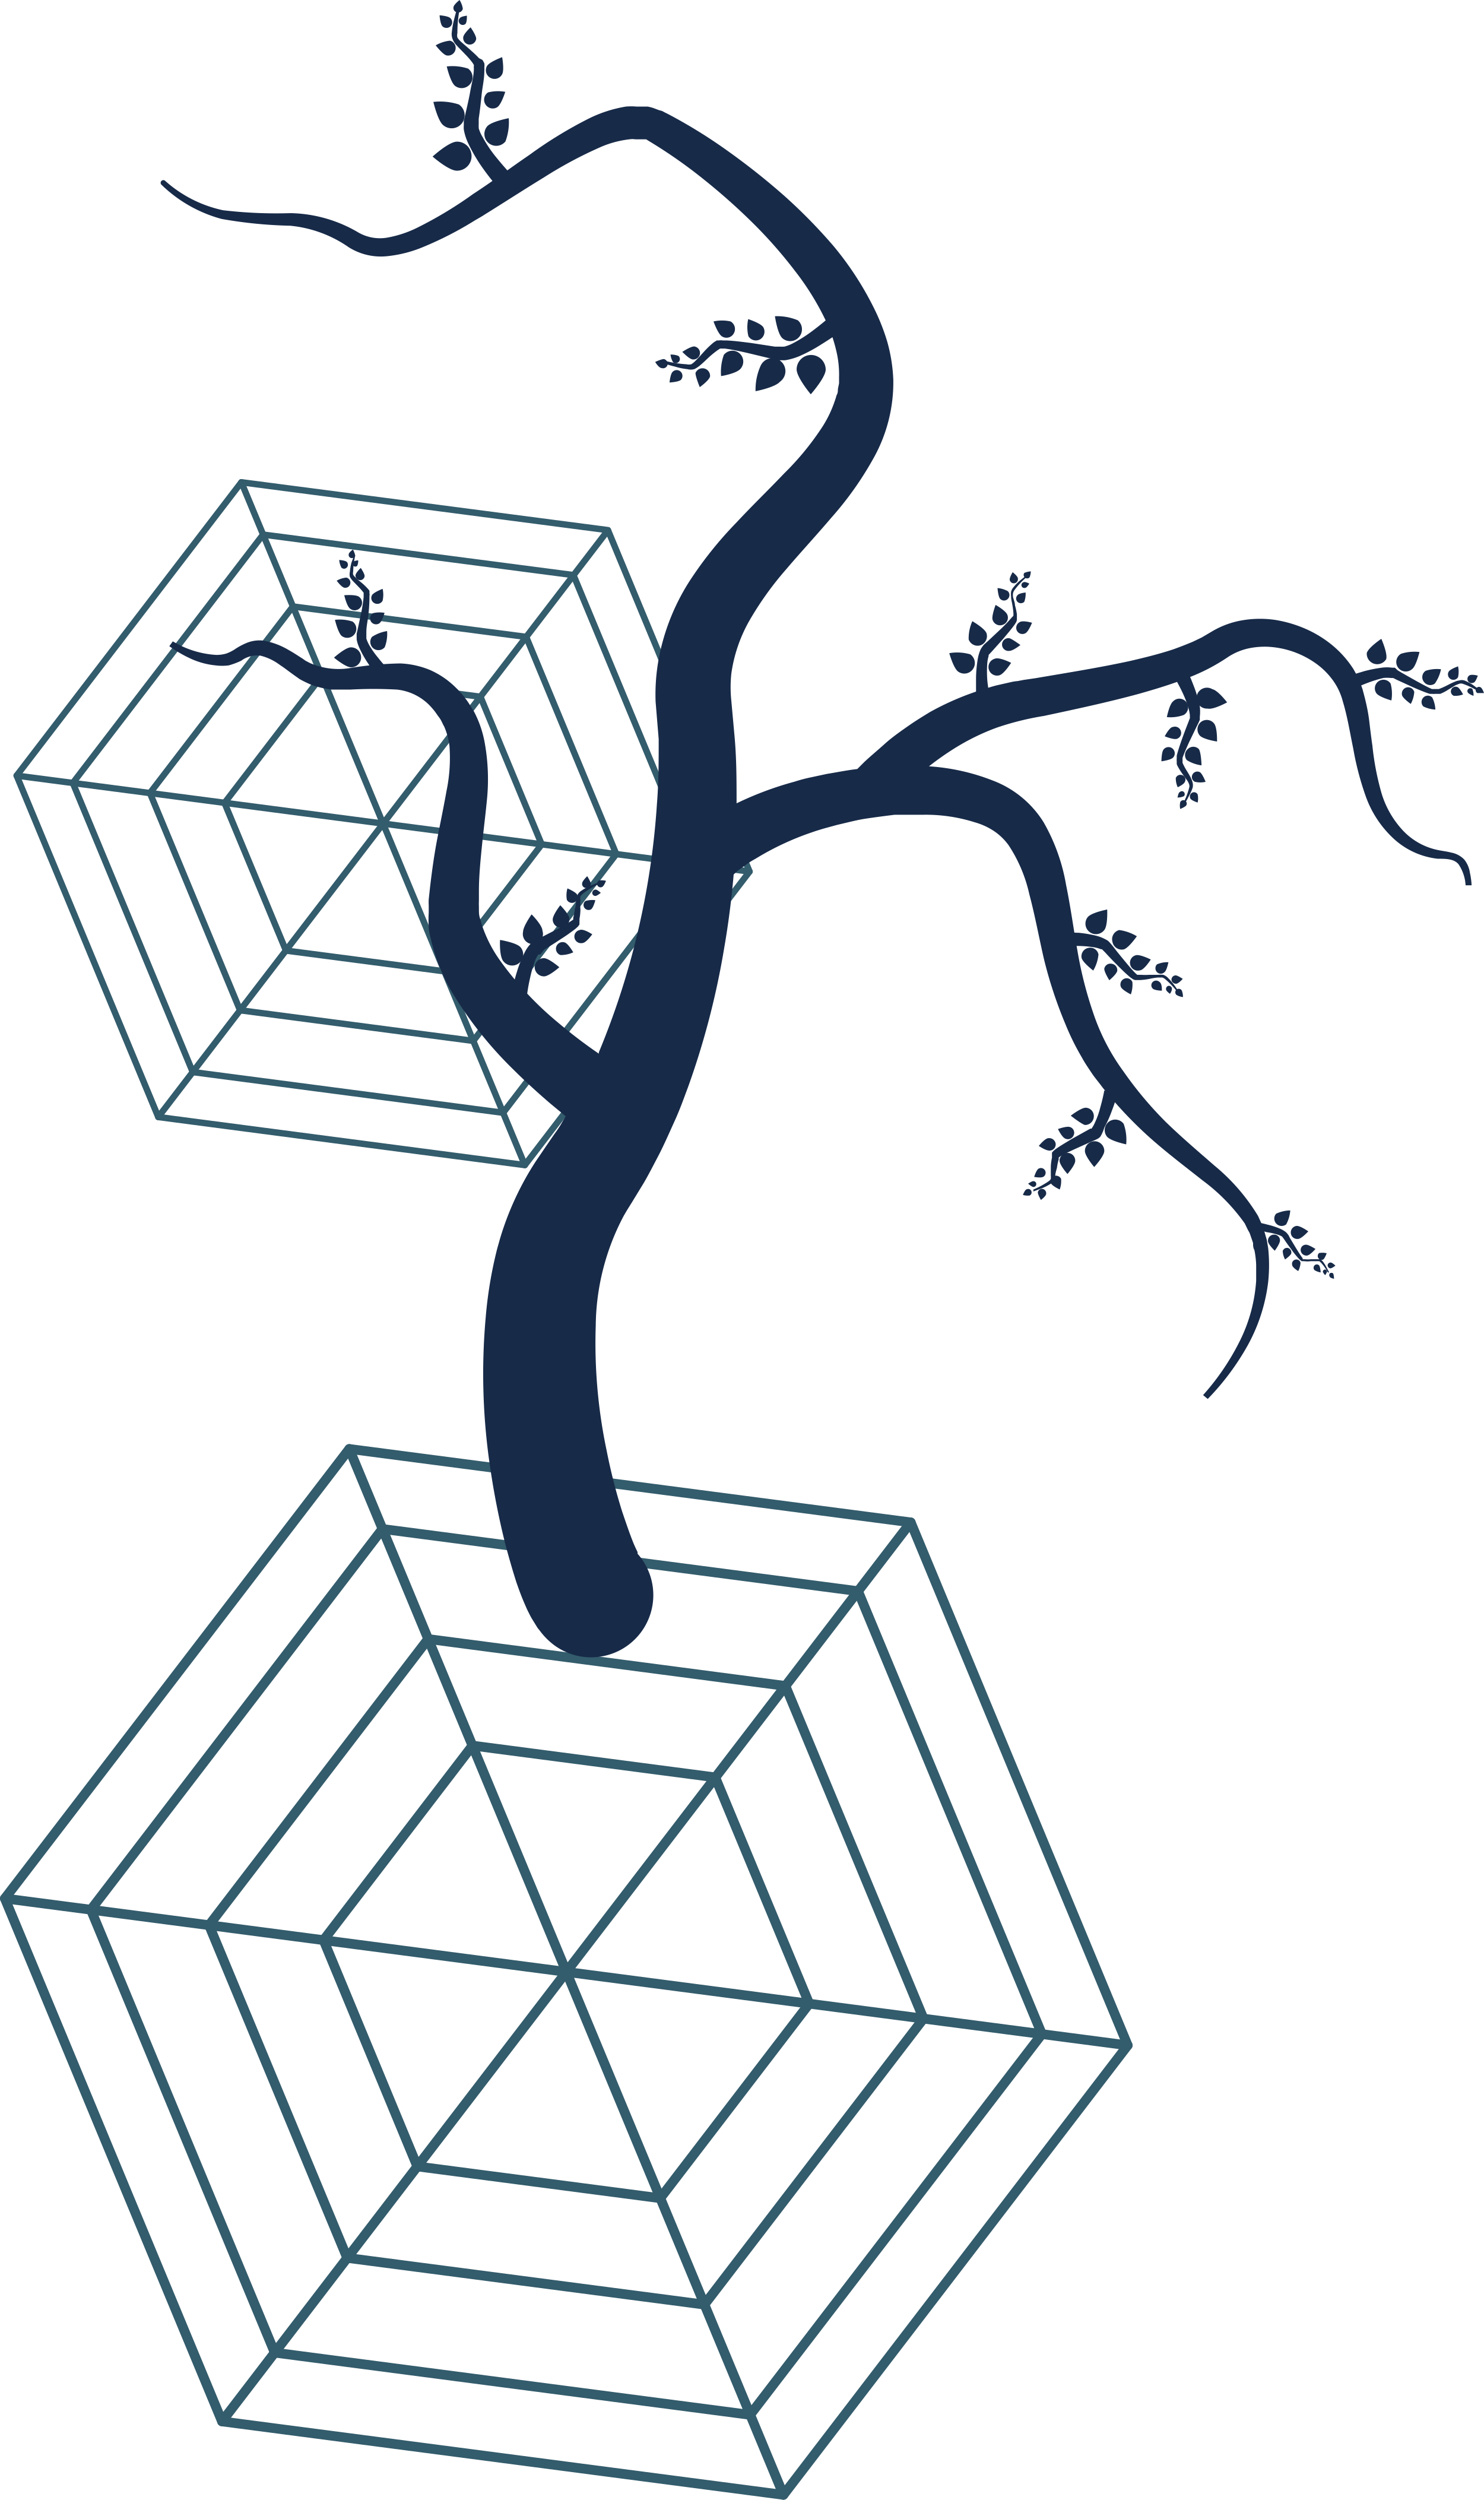 <svg xmlns="http://www.w3.org/2000/svg" viewBox="0 0 76.6 129.02"><defs><style>.cls-1,.cls-2{fill:none;stroke:#335c6c;stroke-linecap:round;stroke-linejoin:round;}.cls-1{stroke-width:0.33px;}.cls-2{stroke-width:0.5px;}.cls-3{fill:#172a48;}</style></defs><g id="Layer_2" data-name="Layer 2"><g id="Layer_1-2" data-name="Layer 1"><polygon class="cls-1" points="11.59 41.44 14.76 49.06 22.94 50.13 27.96 43.58 24.8 35.96 16.61 34.89 11.59 41.44"/><polygon class="cls-1" points="7.74 40.93 12.39 52.14 24.43 53.72 31.81 44.08 27.16 32.87 15.12 31.3 7.74 40.93"/><polygon class="cls-1" points="3.76 40.41 9.95 55.33 25.97 57.43 35.8 44.61 29.6 29.68 13.58 27.59 3.76 40.41"/><polygon class="cls-1" points="0.86 40.03 8.17 57.65 27.09 60.13 38.69 44.98 31.38 27.36 12.46 24.89 0.86 40.03"/><line class="cls-1" x1="27.09" y1="60.13" x2="12.46" y2="24.89"/><line class="cls-1" x1="31.38" y1="27.37" x2="8.17" y2="57.65"/><line class="cls-1" x1="38.69" y1="44.98" x2="0.86" y2="40.03"/><polygon class="cls-2" points="16.7 100.13 21.54 111.81 34.08 113.45 41.77 103.41 36.92 91.73 24.39 90.09 16.7 100.13"/><polygon class="cls-2" points="10.79 99.36 17.92 116.53 36.36 118.94 47.67 104.18 40.54 87.01 22.1 84.59 10.79 99.36"/><polygon class="cls-2" points="4.69 98.56 14.18 121.42 38.72 124.63 53.78 104.98 44.29 82.12 19.74 78.91 4.69 98.56"/><polygon class="cls-2" points="0.25 97.98 11.46 124.97 40.44 128.76 58.21 105.56 47.01 78.57 18.03 74.78 0.25 97.98"/><line class="cls-2" x1="40.44" y1="128.76" x2="18.03" y2="74.78"/><line class="cls-2" x1="47.01" y1="78.57" x2="11.46" y2="124.97"/><line class="cls-2" x1="58.21" y1="105.56" x2="0.25" y2="97.98"/><path class="cls-3" d="M64.4,69.44a9,9,0,0,0,1.06-3.28,8.44,8.44,0,0,0,0-1.74L65.39,64l-.12-.42-.06-.21-.09-.21-.18-.4a10.22,10.22,0,0,0-2.25-2.6c-.86-.75-1.72-1.48-2.53-2.27A19.18,19.18,0,0,1,58,55.31a11,11,0,0,1-1.56-3,20.35,20.35,0,0,1-.83-3.27c-.2-1.11-.35-2.24-.58-3.36a9.84,9.84,0,0,0-1.16-3.24,5.3,5.3,0,0,0-2.66-2.17,10.9,10.9,0,0,0-3.26-.72,14.91,14.91,0,0,1,1.29-.91,11.72,11.72,0,0,1,2.22-1.09,14.76,14.76,0,0,1,2.42-.6c1.64-.35,3.28-.7,4.9-1.14.81-.23,1.62-.47,2.41-.78A10,10,0,0,0,63.4,33.9a3.17,3.17,0,0,1,1.11-.45,4,4,0,0,1,1.2-.05,4.67,4.67,0,0,1,2.24.86,3.81,3.81,0,0,1,.85.85,3.25,3.25,0,0,1,.51,1.08c.24.79.37,1.62.54,2.44a15,15,0,0,0,.64,2.45,5.47,5.47,0,0,0,1.39,2.15,4,4,0,0,0,2.33,1.09c.42,0,.85,0,1.08.29a2.17,2.17,0,0,1,.36,1.08l.31,0a3.87,3.87,0,0,0-.09-.66,1.4,1.4,0,0,0-.29-.67A1.26,1.26,0,0,0,74.9,44c-.23-.06-.44-.08-.63-.12a3.42,3.42,0,0,1-1.93-1.1,4.87,4.87,0,0,1-1.06-1.95,14.06,14.06,0,0,1-.44-2.34c-.06-.41-.11-.82-.16-1.25s-.14-.87-.26-1.33l-.09-.34-.14-.4a2.53,2.53,0,0,0-.18-.37c-.07-.12-.13-.25-.21-.36a5.29,5.29,0,0,0-1.08-1.18,5.91,5.91,0,0,0-1.34-.81A6.49,6.49,0,0,0,65.86,32a5.38,5.38,0,0,0-1.65,0,4.54,4.54,0,0,0-1.67.6l-.51.3-.46.22c-.33.14-.67.27-1,.39-.72.24-1.49.43-2.27.61-1.57.34-3.2.6-4.84.88l-.62.09-.31.06a2.21,2.21,0,0,0-.33.05l-.75.17c-.24.06-.48.14-.72.21A14.49,14.49,0,0,0,48,36.75c-.31.19-.62.38-.92.58-.49.34-1,.69-1.41,1.06s-.72.62-1.06.94l-.36.36c-.53.06-1,.16-1.56.25l-.84.18a7.79,7.79,0,0,0-.83.22,17.12,17.12,0,0,0-3,1.12c0-1.17,0-2.34-.11-3.51l-.16-1.77a6.73,6.73,0,0,1,0-1.42A7.67,7.67,0,0,1,38.7,32a16.67,16.67,0,0,1,1.89-2.63c.73-.86,1.53-1.72,2.32-2.65a17.13,17.13,0,0,0,2.2-3.11,8,8,0,0,0,1-4,8.44,8.44,0,0,0-.32-2,10.94,10.94,0,0,0-.74-1.83A16.24,16.24,0,0,0,43,12.67a27.56,27.56,0,0,0-2.57-2.61,35.94,35.94,0,0,0-2.84-2.25,26.34,26.34,0,0,0-3.1-1.92l-.2-.1-.11-.06L34,5.68l-.29-.11a2.86,2.86,0,0,0-.28-.07l-.29,0h-.29a3.2,3.2,0,0,0-.54,0,6.79,6.79,0,0,0-1.88.6A21.81,21.81,0,0,0,27.32,8c-1,.68-1.92,1.38-2.88,2a20.66,20.66,0,0,1-2.94,1.77,5.72,5.72,0,0,1-1.55.5A2.23,2.23,0,0,1,18.5,12,7.14,7.14,0,0,0,15,11a23.38,23.38,0,0,1-3.49-.15,6.52,6.52,0,0,1-3-1.53.14.14,0,0,0-.19.2h0a7.11,7.11,0,0,0,3.12,1.78,23.06,23.06,0,0,0,3.54.35A6.34,6.34,0,0,1,18,12.76a3.11,3.11,0,0,0,2,.46,6.52,6.52,0,0,0,1.86-.48,18,18,0,0,0,2.66-1.37c.19-.11.37-.21.55-.33,1-.62,2-1.27,3-1.88a21.57,21.57,0,0,1,3-1.6,5.24,5.24,0,0,1,1.42-.37,1,1,0,0,1,.3,0h.14l.12,0,.12,0,.1,0,0,0,.08,0,.18.11a25.38,25.38,0,0,1,2.76,1.93,32.12,32.12,0,0,1,2.54,2.25,23.63,23.63,0,0,1,2.21,2.51,13.88,13.88,0,0,1,1.66,2.72,7.78,7.78,0,0,1,.47,1.41,5.22,5.22,0,0,1,.14,1.34l0,.32-.06.3c0,.1,0,.21-.07.32a3,3,0,0,1-.1.32,6,6,0,0,1-.6,1.26,14.4,14.4,0,0,1-2,2.45c-.77.81-1.62,1.63-2.46,2.53a20,20,0,0,0-2.44,3.05,11.29,11.29,0,0,0-1.58,4,10.19,10.19,0,0,0-.16,2.2L34,38.15c0,1.11,0,2.22-.09,3.33a40.19,40.19,0,0,1-3,12.83l0,0,0,.07-.26-.18c-.64-.45-1.25-.92-1.84-1.42a17,17,0,0,1-3-3.21,6.83,6.83,0,0,1-.9-1.73c-.06-.15-.08-.29-.13-.43s-.06-.29-.06-.42l0-.21a2.61,2.61,0,0,1,0-.28V46c0-.79.08-1.58.16-2.38s.19-1.64.27-2.51A10.59,10.59,0,0,0,25,38.23a5.6,5.6,0,0,0-.53-1.5c-.14-.22-.27-.45-.43-.66s-.32-.4-.51-.58a4.43,4.43,0,0,0-1.33-.91,4.5,4.5,0,0,0-1.54-.34,17.74,17.74,0,0,0-2.6.24A3.68,3.68,0,0,1,16,34.22l-.23-.12L15.63,34l-.14-.09c-.19-.12-.37-.24-.57-.35a3.81,3.81,0,0,0-1.34-.5,1.76,1.76,0,0,0-.82.11,3.43,3.43,0,0,0-.61.32,2.09,2.09,0,0,1-.47.24,1.79,1.79,0,0,1-.53.07,4.89,4.89,0,0,1-2.23-.7l-.18.25A6.45,6.45,0,0,0,9.86,34a4,4,0,0,0,1.26.34,2.66,2.66,0,0,0,.69,0,4,4,0,0,0,.64-.24,1.37,1.37,0,0,1,1-.26,2.78,2.78,0,0,1,1,.48c.17.11.33.23.49.35s.36.26.53.38h0a5.92,5.92,0,0,0,.62.3,4.57,4.57,0,0,0,.66.18l.33.06c.11,0,.22,0,.33,0s.44,0,.66,0a22.2,22.2,0,0,1,2.43,0,2.77,2.77,0,0,1,1.84,1c.12.13.22.3.33.44s.17.32.26.47a3.64,3.64,0,0,1,.27,1,8.34,8.34,0,0,1-.15,2.31c-.14.79-.31,1.61-.47,2.43s-.28,1.68-.38,2.53l-.07.64a3,3,0,0,0,0,.32v.37a5.54,5.54,0,0,0,0,.71c0,.24.07.48.12.7a9.91,9.91,0,0,0,1,2.56,19.92,19.92,0,0,0,3.24,4.12c.61.61,1.25,1.19,1.9,1.75l.81.67-.15.25a5.54,5.54,0,0,1-.42.65l-.44.64-.55.81a15.37,15.37,0,0,0-1.84,4c-.05.19-.11.38-.16.58A21.65,21.65,0,0,0,25.07,68a32.64,32.64,0,0,0,.25,7.86c.19,1.28.44,2.54.76,3.82.17.64.35,1.28.58,2,.12.34.24.68.41,1.07l.13.3.18.36.05.09.08.13.16.26.08.13.09.11.1.13a3.63,3.63,0,0,0,.47.49,3.21,3.21,0,0,0,4.5-4.56l0-.09a6.48,6.48,0,0,1-.28-.63c-.18-.46-.36-1-.52-1.47a29.63,29.63,0,0,1-.8-3.15,26.87,26.87,0,0,1-.56-6.41,12.34,12.34,0,0,1,1.45-5.7l.17-.29.25-.4.5-.82c.17-.27.32-.55.47-.83l.44-.84c.29-.57.54-1.15.8-1.72s.47-1.16.69-1.75a41,41,0,0,0,1.86-7.16c.22-1.26.38-2.53.49-3.8l.22-.2.51-.37c.17-.12.39-.23.58-.35A14.46,14.46,0,0,1,41.78,43l.35-.12.36-.11.73-.2c.49-.11,1-.25,1.47-.32s1-.14,1.49-.2c.24,0,.48,0,.73,0l.37,0h.36a8.38,8.38,0,0,1,2.68.39,3.5,3.5,0,0,1,1,.46,3,3,0,0,1,.74.72,7.53,7.53,0,0,1,1.07,2.53c.27,1,.48,2.13.74,3.28A22.37,22.37,0,0,0,55,52.87a12.77,12.77,0,0,0,.84,1.7c.15.28.33.54.51.81s.37.48.55.73a21.19,21.19,0,0,0,2.47,2.62c.89.79,1.82,1.49,2.69,2.18a9.81,9.81,0,0,1,2.19,2.23l.16.33.09.16.06.17.12.35c0,.12,0,.25.07.37a4.77,4.77,0,0,1,.09.77c0,.27,0,.53,0,.8A8.18,8.18,0,0,1,64,69.2,12.61,12.61,0,0,1,62.1,72l.24.2A13.14,13.14,0,0,0,64.4,69.44ZM33,80.27s0,0,0,0h0l0-.05Z"/><path class="cls-3" d="M23.59,8.81a.75.75,0,0,0,0-1.5c-.42,0-1.26.77-1.26.77S23.17,8.82,23.59,8.81Z"/><path class="cls-3" d="M25.14,6.53a.61.61,0,1,0,.95.77,2.82,2.82,0,0,0,.17-1.2S25.35,6.27,25.14,6.53Z"/><path class="cls-3" d="M22.89,6.47a.67.67,0,1,0,.79-1.08,3.15,3.15,0,0,0-1.31-.13S22.6,6.26,22.89,6.47Z"/><path class="cls-3" d="M25.19,4.77a.45.45,0,0,0-.13.62.44.44,0,0,0,.61.14c.21-.14.41-.79.41-.79A2.11,2.11,0,0,0,25.19,4.77Z"/><path class="cls-3" d="M25.13,3.42a.44.44,0,0,0,.19.6.44.44,0,0,0,.6-.19c.12-.22,0-.88,0-.88S25.24,3.2,25.13,3.42Z"/><path class="cls-3" d="M23.91,1.93a.34.34,0,0,0,.31.37A.34.34,0,0,0,24.58,2c0-.18-.29-.59-.29-.59S23.92,1.75,23.91,1.93Z"/><path class="cls-3" d="M23.74.93a.21.21,0,0,0,0,.3.21.21,0,0,0,.29,0c.08-.09.07-.42.07-.42S23.81.84,23.74.93Z"/><path class="cls-3" d="M23.41.36a.23.23,0,0,0,.19.28.25.25,0,0,0,.29-.19A1.17,1.17,0,0,0,23.72,0S23.43.23,23.41.36Z"/><path class="cls-3" d="M23.5,4.44a.56.56,0,0,0,.78-.12.55.55,0,0,0-.12-.78,2.59,2.59,0,0,0-1.1-.11S23.25,4.26,23.5,4.44Z"/><path class="cls-3" d="M23.05,2.86a.39.39,0,0,0,.46-.3.38.38,0,0,0-.29-.46,1.86,1.86,0,0,0-.73.24S22.85,2.81,23.05,2.86Z"/><path class="cls-3" d="M22.84,1.36a.3.3,0,0,0,.41,0,.29.29,0,0,0,0-.42c-.11-.12-.56-.15-.56-.15S22.72,1.24,22.84,1.36Z"/><path class="cls-3" d="M26.37,9c-.26-.29-.53-.6-.78-.91a6.65,6.65,0,0,1-.67-1,1.9,1.9,0,0,1-.21-.47s0-.06,0-.09a.23.23,0,0,1,0-.09l0-.31c.06-.41.11-.83.15-1.24S25,4.1,25,3.66a1.09,1.09,0,0,0,0-.18.72.72,0,0,0,0-.21l-.05-.1-.05-.08L24.72,3c-.15-.17-.32-.31-.47-.45l-.46-.4a1.12,1.12,0,0,1-.18-.21.52.52,0,0,1,0-.24A6.38,6.38,0,0,1,23.73.44l-.13,0c-.07.2-.12.4-.17.6a4.37,4.37,0,0,0-.11.63.71.71,0,0,0,.05.37,1,1,0,0,0,.19.29c.15.17.3.31.44.46a4,4,0,0,1,.39.45l.07.11,0,.05v0a.08.08,0,0,1,0,0s0,0,0,0a.53.53,0,0,0,0,.13c0,.39-.12.8-.19,1.2s-.17.81-.26,1.21l-.07.3s0,.14,0,.22a1.5,1.5,0,0,0,0,.22,2.74,2.74,0,0,0,.22.7,8.43,8.43,0,0,0,.65,1.14,12.55,12.55,0,0,0,.76,1Z"/><path class="cls-3" d="M18.13,34.44a.51.51,0,0,0,.51-.52.52.52,0,0,0-.53-.51c-.28,0-.87.53-.87.53S17.85,34.45,18.13,34.44Z"/><path class="cls-3" d="M19.2,32.87a.43.43,0,0,0,.07.59.42.42,0,0,0,.59-.06,1.89,1.89,0,0,0,.12-.83A2,2,0,0,0,19.2,32.87Z"/><path class="cls-3" d="M17.65,32.83a.47.47,0,0,0,.65-.1.46.46,0,0,0-.1-.65,2.12,2.12,0,0,0-.91-.09S17.45,32.68,17.65,32.83Z"/><path class="cls-3" d="M19.24,31.65a.32.32,0,0,0-.09.43.31.31,0,0,0,.43.09c.14-.09.27-.54.27-.54A1.43,1.43,0,0,0,19.24,31.65Z"/><path class="cls-3" d="M19.2,30.72a.3.3,0,0,0,.13.41.31.31,0,0,0,.42-.13,1.4,1.4,0,0,0,0-.61S19.28,30.57,19.2,30.72Z"/><path class="cls-3" d="M18.35,29.69a.24.24,0,0,0,.22.25.23.23,0,0,0,.25-.21c0-.13-.2-.42-.2-.42S18.36,29.56,18.35,29.69Z"/><path class="cls-3" d="M18.24,29a.13.13,0,0,0,0,.2.14.14,0,0,0,.2,0,.68.68,0,0,0,.05-.28S18.29,28.93,18.24,29Z"/><path class="cls-3" d="M18,28.61a.16.16,0,0,0,.13.19.17.17,0,0,0,.2-.13c0-.09-.11-.31-.11-.31S18,28.51,18,28.61Z"/><path class="cls-3" d="M18.08,31.42a.37.37,0,0,0,.53-.08.38.38,0,0,0-.08-.54c-.17-.13-.76-.08-.76-.08S17.9,31.3,18.08,31.42Z"/><path class="cls-3" d="M17.77,30.33a.26.26,0,0,0,.31-.2.27.27,0,0,0-.2-.32,1.21,1.21,0,0,0-.5.16S17.62,30.3,17.77,30.33Z"/><path class="cls-3" d="M17.62,29.29a.19.19,0,0,0,.28,0,.21.21,0,0,0,0-.29c-.08-.08-.39-.1-.39-.1A1,1,0,0,0,17.62,29.29Z"/><path class="cls-3" d="M20.06,34.57a8,8,0,0,1-.54-.62,4.79,4.79,0,0,1-.47-.67,2.08,2.08,0,0,1-.14-.32s0-.05,0-.06v-.07l0-.21c0-.29.07-.57.1-.86a8.29,8.29,0,0,0,.06-.88v-.12a.42.42,0,0,0,0-.15l0-.06,0-.06a.7.7,0,0,0-.08-.1,3.11,3.11,0,0,0-.32-.31c-.11-.09-.22-.18-.32-.28a.53.53,0,0,1-.12-.14.35.35,0,0,1,0-.16,4,4,0,0,1,.11-.84l-.09,0c0,.14-.08.27-.12.42a3,3,0,0,0-.07.43.61.61,0,0,0,0,.26,1,1,0,0,0,.14.2l.3.31a3.74,3.74,0,0,1,.27.31s0,.05,0,.08l0,0v.06s0,0,0,0v.09a8.38,8.38,0,0,1-.13.83l-.18.84-.05.21s0,.09,0,.15,0,.1,0,.15a1.81,1.81,0,0,0,.16.48,5.56,5.56,0,0,0,.45.79,8.72,8.72,0,0,0,.52.72Z"/><path class="cls-3" d="M42.62,19.08a.76.76,0,0,0-.74-.76.75.75,0,0,0-.76.74c0,.42.73,1.29.73,1.29S42.61,19.49,42.62,19.08Z"/><path class="cls-3" d="M40.39,17.46a.61.61,0,1,0,.79-.93A2.78,2.78,0,0,0,40,16.32S40.13,17.24,40.39,17.46Z"/><path class="cls-3" d="M40.26,19.7a.67.67,0,1,0-1-.82A3,3,0,0,0,39,20.19S40,20,40.26,19.7Z"/><path class="cls-3" d="M38.63,17.35a.45.45,0,0,0,.61.16.46.46,0,0,0,.16-.62c-.13-.21-.78-.42-.78-.42A2,2,0,0,0,38.63,17.35Z"/><path class="cls-3" d="M37.28,17.37a.43.43,0,0,0,.6-.17.45.45,0,0,0-.17-.61,2,2,0,0,0-.88,0S37.06,17.25,37.28,17.37Z"/><path class="cls-3" d="M35.75,18.55a.34.34,0,0,0,.38-.3.34.34,0,0,0-.3-.37c-.19,0-.61.28-.61.28S35.57,18.53,35.75,18.55Z"/><path class="cls-3" d="M34.74,18.69a.21.21,0,1,0,.28-.32,1,1,0,0,0-.41-.07A1,1,0,0,0,34.74,18.69Z"/><path class="cls-3" d="M34.17,19a.24.24,0,0,0,.29-.18.26.26,0,0,0-.19-.29c-.13,0-.45.15-.45.15S34,19,34.17,19Z"/><path class="cls-3" d="M38.25,19a.56.56,0,0,0-.89-.68,2.66,2.66,0,0,0-.14,1.09S38.06,19.28,38.25,19Z"/><path class="cls-3" d="M36.65,19.43a.39.39,0,0,0-.75-.18c0,.2.22.73.22.73S36.6,19.64,36.65,19.43Z"/><path class="cls-3" d="M35.14,19.61a.3.3,0,0,0,0-.42.29.29,0,0,0-.42,0c-.12.11-.16.55-.16.55S35,19.72,35.14,19.61Z"/><path class="cls-3" d="M42.89,16.3c-.29.26-.61.52-.93.76a7.14,7.14,0,0,1-1,.64,2,2,0,0,1-.48.19h-.08a.31.31,0,0,1-.1,0l-.3,0-1.24-.19c-.42-.05-.83-.11-1.27-.13h-.17a.85.85,0,0,0-.22,0l-.1,0-.08.05a.85.85,0,0,0-.14.1,5.15,5.15,0,0,0-.47.46q-.21.24-.42.45a1,1,0,0,1-.21.17.54.54,0,0,1-.24,0,5.68,5.68,0,0,1-1.2-.2l0,.14q.3.11.6.18a3.2,3.2,0,0,0,.63.13.7.7,0,0,0,.37,0,1.32,1.32,0,0,0,.29-.19c.17-.14.32-.29.47-.43a5,5,0,0,1,.46-.37l.11-.07.06,0,0,0h0s0,0,.05,0h.13c.39.05.79.14,1.19.23l1.21.29.3.08a.86.86,0,0,0,.21,0,1.61,1.61,0,0,0,.22,0,3.22,3.22,0,0,0,.7-.2,8,8,0,0,0,1.16-.62c.37-.23.72-.46,1.07-.72Z"/><path class="cls-3" d="M62.58,35.57a.54.54,0,1,0-.24,1c.29.07,1-.32,1-.32S62.87,35.63,62.58,35.57Z"/><path class="cls-3" d="M61.1,36.9a.45.45,0,1,0-.55-.7c-.19.15-.32.81-.32.81A2,2,0,0,0,61.1,36.9Z"/><path class="cls-3" d="M62.66,37.33a.48.48,0,0,0-.68-.06.49.49,0,0,0-.06.68c.17.21.9.32.9.32S62.84,37.53,62.66,37.33Z"/><path class="cls-3" d="M60.75,38.13a.32.32,0,0,0,.2-.41.32.32,0,0,0-.41-.2c-.17,0-.42.48-.42.48S60.58,38.19,60.75,38.13Z"/><path class="cls-3" d="M60.56,39.09a.32.32,0,0,0-.49-.42c-.12.13-.12.62-.12.62S60.44,39.23,60.56,39.09Z"/><path class="cls-3" d="M61.16,40.35A.24.24,0,0,0,61,40a.25.25,0,0,0-.31.16,1.14,1.14,0,0,0,.1.47S61.12,40.48,61.16,40.35Z"/><path class="cls-3" d="M61.11,41.09a.15.15,0,0,0,0-.21.14.14,0,0,0-.21,0c-.07,0-.12.28-.12.28A.74.74,0,0,0,61.11,41.09Z"/><path class="cls-3" d="M61.24,41.55a.18.18,0,0,0-.09-.24.18.18,0,0,0-.23.09.81.81,0,0,0,0,.35S61.2,41.64,61.24,41.55Z"/><path class="cls-3" d="M61.88,38.66a.4.4,0,0,0-.57,0,.41.41,0,0,0-.05.57,1.93,1.93,0,0,0,.76.27S62,38.83,61.88,38.66Z"/><path class="cls-3" d="M61.93,39.85a.28.28,0,0,0-.38.13.27.27,0,0,0,.13.37,1.24,1.24,0,0,0,.55,0S62.06,39.92,61.93,39.85Z"/><path class="cls-3" d="M61.82,41a.21.21,0,0,0-.3-.08.22.22,0,0,0-.07.3c.06.1.37.2.37.2A1,1,0,0,0,61.82,41Z"/><path class="cls-3" d="M60.65,35c.14.25.28.51.4.77a5.21,5.21,0,0,1,.3.8,1.88,1.88,0,0,1,.07.36.2.2,0,0,0,0,.07s0,0,0,.06l-.08.21c-.11.28-.22.57-.32.85s-.2.57-.28.88l0,.13a.85.85,0,0,0,0,.16l0,.07,0,.07a.61.61,0,0,0,.05.12,3.89,3.89,0,0,0,.25.4l.26.36a.85.85,0,0,1,.08.17.28.28,0,0,1,0,.18,3.58,3.58,0,0,1-.32.82l.09,0c.08-.13.15-.26.22-.4a2.68,2.68,0,0,0,.19-.42.58.58,0,0,0,0-.27,1.34,1.34,0,0,0-.09-.24c-.07-.14-.15-.27-.23-.4a2.75,2.75,0,0,1-.2-.38s0-.06,0-.09l0,0v-.07s0,0,0,0a.54.54,0,0,1,0-.1c.09-.26.22-.54.34-.81l.39-.81.1-.2.06-.14,0-.16a2.2,2.2,0,0,0,0-.53,6.94,6.94,0,0,0-.26-.92c-.11-.29-.22-.57-.35-.86Z"/><path class="cls-3" d="M56.14,47.34A.54.54,0,0,0,57,48c.19-.23.15-1.06.15-1.06S56.32,47.1,56.14,47.34Z"/><path class="cls-3" d="M56.7,49.26a.43.43,0,0,0-.52-.34.44.44,0,0,0-.35.52c.06.24.6.65.6.65A2,2,0,0,0,56.7,49.26Z"/><path class="cls-3" d="M57.77,48a.49.49,0,0,0-.35.6A.49.49,0,0,0,58,49c.26-.07.68-.68.68-.68A2.37,2.37,0,0,0,57.77,48Z"/><path class="cls-3" d="M57.67,50.1a.33.33,0,0,0-.29-.36A.32.32,0,0,0,57,50c0,.18.26.59.26.59S57.64,50.28,57.67,50.1Z"/><path class="cls-3" d="M58.45,50.68a.32.32,0,1,0-.59.26c.07.16.51.38.51.38A1.5,1.5,0,0,0,58.45,50.68Z"/><path class="cls-3" d="M59.85,50.68a.25.25,0,0,0-.35,0,.24.24,0,0,0,0,.34c.1.1.47.11.47.11S60,50.77,59.85,50.68Z"/><path class="cls-3" d="M60.49,51a.16.16,0,0,0-.18-.12.16.16,0,0,0-.12.19c0,.08.2.22.2.22S60.51,51.13,60.49,51Z"/><path class="cls-3" d="M61,51.12a.18.18,0,1,0-.27.23.89.89,0,0,0,.33.11A.83.83,0,0,0,61,51.12Z"/><path class="cls-3" d="M58.63,49.3a.4.4,0,0,0-.29.49.4.4,0,0,0,.49.29c.22,0,.57-.56.57-.56S58.84,49.24,58.63,49.3Z"/><path class="cls-3" d="M59.72,49.77a.29.29,0,0,0,0,.4.27.27,0,0,0,.39,0c.12-.09.2-.51.2-.51A1.35,1.35,0,0,0,59.72,49.77Z"/><path class="cls-3" d="M60.67,50.34a.22.22,0,0,0-.2.24.23.23,0,0,0,.24.19c.12,0,.34-.25.34-.25S60.78,50.33,60.67,50.34Z"/><path class="cls-3" d="M54.75,48.82c.28,0,.58,0,.87,0a5.85,5.85,0,0,1,.85.07,1.71,1.71,0,0,1,.36.1l.05,0,0,0,.16.16q.3.33.63.66c.21.21.42.42.67.63l.1.07a.41.41,0,0,0,.15.07l.07,0h.2a3.55,3.55,0,0,0,.47-.06,3.49,3.49,0,0,1,.43-.07H60a.49.49,0,0,1,.15.09,4.12,4.12,0,0,1,.61.64l.08,0c-.08-.13-.17-.26-.26-.38a3.38,3.38,0,0,0-.31-.35.56.56,0,0,0-.23-.14,1.1,1.1,0,0,0-.25,0c-.16,0-.31,0-.46,0a3.12,3.12,0,0,1-.43,0h-.2l0,0-.08-.07c-.2-.2-.39-.43-.58-.66s-.38-.46-.56-.7l-.14-.17-.11-.12a.51.51,0,0,0-.13-.09,2.2,2.2,0,0,0-.49-.2,6.37,6.37,0,0,0-.94-.16c-.31,0-.62-.05-.94-.05Z"/><path class="cls-3" d="M65.87,62.64a.38.38,0,0,0,.52.55,1.8,1.8,0,0,0,.21-.72A1.79,1.79,0,0,0,65.87,62.64Z"/><path class="cls-3" d="M66.07,64a.3.3,0,0,0-.33-.28.31.31,0,0,0-.29.33c0,.17.35.5.35.5S66.08,64.18,66.07,64Z"/><path class="cls-3" d="M66.92,63.27a.34.34,0,0,0-.29.38.33.33,0,0,0,.37.29c.18,0,.53-.39.53-.39S67.11,63.25,66.92,63.27Z"/><path class="cls-3" d="M66.65,64.69a.24.24,0,0,0-.16-.28.23.23,0,0,0-.28.16,1.06,1.06,0,0,0,.12.43S66.61,64.81,66.65,64.69Z"/><path class="cls-3" d="M67.13,65.17a.22.22,0,0,0-.27-.16.22.22,0,0,0-.16.28c0,.12.31.31.31.31A1.06,1.06,0,0,0,67.13,65.17Z"/><path class="cls-3" d="M68.09,65.31a.16.16,0,0,0-.24,0,.18.18,0,0,0,0,.24.86.86,0,0,0,.32.12S68.15,65.38,68.09,65.31Z"/><path class="cls-3" d="M68.5,65.62a.12.12,0,0,0-.12-.1.13.13,0,0,0-.1.12.68.68,0,0,0,.12.17A.54.54,0,0,0,68.5,65.62Z"/><path class="cls-3" d="M68.81,65.72a.14.14,0,0,0-.17,0,.14.14,0,0,0,0,.17c0,.06.22.11.22.11S68.85,65.78,68.81,65.72Z"/><path class="cls-3" d="M67.39,64.24a.27.27,0,0,0-.25.31.3.3,0,0,0,.31.25c.16,0,.45-.34.45-.34S67.54,64.22,67.39,64.24Z"/><path class="cls-3" d="M68.09,64.67a.2.2,0,0,0,.2.34c.09-.05.19-.33.19-.33A.94.94,0,0,0,68.09,64.67Z"/><path class="cls-3" d="M68.69,65.16a.15.15,0,0,0-.16.14.16.16,0,0,0,.14.16c.08,0,.26-.14.26-.14S68.77,65.16,68.69,65.16Z"/><path class="cls-3" d="M64.77,63.52c.2,0,.4,0,.6.07a3.51,3.51,0,0,1,.58.13,1,1,0,0,1,.23.1l0,0,0,0,.09.12c.12.18.24.35.37.52a4.61,4.61,0,0,0,.4.5l.06.06.09.07,0,0h.13a1.24,1.24,0,0,0,.33,0h.45l.09.08a2.49,2.49,0,0,1,.35.5l.07,0-.15-.28a1.53,1.53,0,0,0-.17-.27.44.44,0,0,0-.14-.13l-.18,0-.31,0a1.39,1.39,0,0,1-.3,0l-.06,0h-.06s0,0,0,0h0l0-.05c-.12-.16-.23-.34-.34-.52s-.21-.35-.32-.53l-.07-.14-.07-.09a.6.6,0,0,0-.08-.08,1.45,1.45,0,0,0-.32-.18,3.83,3.83,0,0,0-.63-.2,4.4,4.4,0,0,0-.63-.13Z"/><path class="cls-3" d="M58,58a.54.54,0,1,0-.87.65c.18.24,1,.41,1,.41A2.45,2.45,0,0,0,58,58Z"/><path class="cls-3" d="M56,58.06a.45.45,0,0,0,.46-.43.43.43,0,0,0-.42-.46c-.24,0-.77.41-.77.41S55.8,58,56,58.06Z"/><path class="cls-3" d="M57,59.4a.49.49,0,1,0-1,0c0,.27.48.83.48.83S57,59.67,57,59.4Z"/><path class="cls-3" d="M55,58.77a.32.32,0,0,0,.42-.18.31.31,0,0,0-.18-.42c-.17-.07-.63.1-.63.1S54.81,58.7,55,58.77Z"/><path class="cls-3" d="M54.21,59.38a.32.32,0,0,0,.28-.36.34.34,0,0,0-.37-.28c-.18,0-.5.4-.5.4S54,59.41,54.21,59.38Z"/><path class="cls-3" d="M53.86,60.73a.24.24,0,1,0-.26-.41c-.11.07-.22.42-.22.42S53.74,60.81,53.86,60.73Z"/><path class="cls-3" d="M53.34,61.26a.15.15,0,0,0,0-.3c-.09,0-.27.13-.27.13S53.26,61.26,53.34,61.26Z"/><path class="cls-3" d="M53.15,61.7a.18.18,0,0,0,.08-.24.17.17,0,0,0-.23-.08c-.09,0-.2.29-.2.29A.85.85,0,0,0,53.15,61.7Z"/><path class="cls-3" d="M55.5,59.91a.4.4,0,0,0-.4-.41.41.41,0,0,0-.41.4c0,.23.41.69.41.69S55.5,60.13,55.5,59.91Z"/><path class="cls-3" d="M54.77,60.84a.29.29,0,0,0-.37-.14.28.28,0,0,0-.15.37c.06.14.45.32.45.32A1.3,1.3,0,0,0,54.77,60.84Z"/><path class="cls-3" d="M54,61.61a.23.23,0,0,0-.18-.25.22.22,0,0,0-.25.18c0,.12.16.39.16.39S54,61.73,54,61.61Z"/><path class="cls-3" d="M57,56.28a8.71,8.71,0,0,1-.2.85,4.2,4.2,0,0,1-.28.8,1.59,1.59,0,0,1-.18.32l0,0-.06,0-.2.11-.79.44c-.26.16-.52.31-.78.49l-.1.08a.63.63,0,0,0-.11.12l0,.07,0,.06s0,.08,0,.13a2.53,2.53,0,0,0-.06.46c0,.16,0,.31,0,.45a1.05,1.05,0,0,1,0,.19.45.45,0,0,1-.12.12,4.16,4.16,0,0,1-.78.42l0,.1.43-.16a2.74,2.74,0,0,0,.42-.21.48.48,0,0,0,.2-.18,1.13,1.13,0,0,0,.08-.24c0-.16.06-.31.09-.45a2.59,2.59,0,0,1,.09-.42.36.36,0,0,1,0-.09l0,0,0,0,0,0,0,0,.08-.06c.24-.14.52-.27.78-.39l.82-.37.21-.09.14-.07a.63.63,0,0,0,.12-.1A2,2,0,0,0,57,58.2a6.1,6.1,0,0,0,.39-.87,8.42,8.42,0,0,0,.29-.89Z"/><path class="cls-3" d="M49.47,34.67a.54.54,0,1,0,.61-.9A2.41,2.41,0,0,0,49,33.71S49.22,34.51,49.47,34.67Z"/><path class="cls-3" d="M51.34,34a.44.44,0,0,0,.25.85c.24-.07.6-.64.6-.64S51.57,33.89,51.34,34Z"/><path class="cls-3" d="M50,33a.49.49,0,0,0,.62.3.5.5,0,0,0,.3-.62c-.09-.25-.73-.62-.73-.62A2.15,2.15,0,0,0,50,33Z"/><path class="cls-3" d="M52.11,32.94a.33.33,0,1,0,0,.65c.18,0,.56-.3.56-.3S52.28,33,52.11,32.94Z"/><path class="cls-3" d="M52.63,32.11a.33.33,0,0,0-.14.44.32.32,0,0,0,.44.13c.16-.08.34-.54.34-.54S52.79,32,52.63,32.11Z"/><path class="cls-3" d="M52.52,30.72a.24.24,0,0,0,0,.34.25.25,0,0,0,.35,0,1.21,1.21,0,0,0,.07-.48S52.6,30.61,52.52,30.72Z"/><path class="cls-3" d="M52.83,30.05a.15.15,0,1,0,.09.29c.08,0,.21-.22.21-.22S52.91,30,52.83,30.05Z"/><path class="cls-3" d="M52.87,29.57a.18.18,0,0,0,.25.25c.07-.06.09-.33.09-.33A.94.94,0,0,0,52.87,29.57Z"/><path class="cls-3" d="M51.24,32a.4.4,0,0,0,.51.25.39.39,0,0,0,.25-.51c-.07-.22-.61-.52-.61-.52S51.16,31.83,51.24,32Z"/><path class="cls-3" d="M51.63,30.91a.27.27,0,0,0,.39,0,.28.28,0,0,0,0-.4,1.36,1.36,0,0,0-.53-.16S51.52,30.8,51.63,30.91Z"/><path class="cls-3" d="M52.12,29.93a.21.21,0,1,0,.42-.08c0-.11-.27-.32-.27-.32S52.1,29.81,52.12,29.93Z"/><path class="cls-3" d="M51.05,35.94c0-.28-.07-.57-.09-.86a6,6,0,0,1,0-.85,1.74,1.74,0,0,1,.07-.37l0-.06,0,0,.16-.17.6-.67c.2-.24.39-.46.58-.72l.07-.11a.38.38,0,0,0,.05-.15l0-.07v-.2a3.25,3.25,0,0,0-.1-.47c0-.14-.07-.29-.1-.43a.68.68,0,0,1,0-.19.43.43,0,0,1,.07-.16,4.1,4.1,0,0,1,.6-.65L53,29.68l-.36.29a2.51,2.51,0,0,0-.32.33.55.55,0,0,0-.13.24,1,1,0,0,0,0,.25c0,.16.05.31.07.46a3.19,3.19,0,0,1,.05.42s0,.07,0,.1v0l0,0a0,0,0,0,1,0,0s0,0,0,0a.27.27,0,0,1-.07.08,7.27,7.27,0,0,1-.61.64l-.65.61-.17.15a.69.69,0,0,0-.1.12,1.1,1.1,0,0,0-.09.14,2,2,0,0,0-.15.5,6.34,6.34,0,0,0-.09,1c0,.31,0,.62,0,.94Z"/><path class="cls-3" d="M26,49.63a.57.57,0,1,0,.87-.74c-.2-.24-1.06-.38-1.06-.38S25.76,49.39,26,49.63Z"/><path class="cls-3" d="M28.07,49.45a.48.48,0,0,0-.47.48.48.48,0,0,0,.48.46c.26,0,.79-.47.79-.47S28.33,49.45,28.07,49.45Z"/><path class="cls-3" d="M27,48.09a.52.52,0,1,0,1-.05c0-.29-.56-.85-.56-.85S27,47.81,27,48.09Z"/><path class="cls-3" d="M29.15,48.64a.34.34,0,0,0-.22.65,1.55,1.55,0,0,0,.66-.14S29.33,48.7,29.15,48.64Z"/><path class="cls-3" d="M29.92,48a.34.34,0,0,0,.14.67c.19,0,.51-.45.51-.45S30.11,47.91,29.92,48Z"/><path class="cls-3" d="M30.22,46.5a.26.26,0,0,0,.29.43c.12-.08.22-.47.22-.47A1.21,1.21,0,0,0,30.22,46.5Z"/><path class="cls-3" d="M30.74,45.91a.18.18,0,0,0-.17.17.16.16,0,0,0,.16.16c.09,0,.28-.16.28-.16S30.83,45.91,30.74,45.91Z"/><path class="cls-3" d="M30.92,45.44a.2.2,0,0,0-.08.26.18.18,0,0,0,.25.07c.09-.05.19-.31.19-.31A.94.94,0,0,0,30.92,45.44Z"/><path class="cls-3" d="M28.53,47.47a.43.43,0,0,0,.45.41.44.44,0,0,0,.41-.45c0-.24-.47-.71-.47-.71S28.52,47.23,28.53,47.47Z"/><path class="cls-3" d="M29.26,46.44a.3.3,0,0,0,.39.13.3.3,0,0,0,.14-.4c-.08-.14-.5-.32-.5-.32A1.3,1.3,0,0,0,29.26,46.44Z"/><path class="cls-3" d="M30.05,45.58a.21.21,0,0,0,.2.25.22.22,0,0,0,.25-.2c0-.12-.19-.41-.19-.41S30.06,45.46,30.05,45.58Z"/><path class="cls-3" d="M27.2,51.38a8.91,8.91,0,0,1,.16-.9,5.85,5.85,0,0,1,.25-.87,1.43,1.43,0,0,1,.18-.35l.05,0,.05,0L28.1,49q.41-.24.81-.51a9.7,9.7,0,0,0,.8-.56l.1-.09a.64.64,0,0,0,.1-.13l0-.07,0-.07a.7.7,0,0,0,0-.14,2.81,2.81,0,0,0,.05-.49,3.62,3.62,0,0,1,0-.47.66.66,0,0,1,0-.21s.07-.09.13-.14a4.16,4.16,0,0,1,.79-.48l0-.1-.44.19a2.61,2.61,0,0,0-.43.24.58.58,0,0,0-.2.21,1.44,1.44,0,0,0-.08.25c0,.17,0,.33-.06.49a2.87,2.87,0,0,1-.08.44l0,.1,0,0,0,0,0,0,0,0-.09.06a9,9,0,0,1-.81.47l-.84.43-.21.11-.15.08-.12.12a1.91,1.91,0,0,0-.31.47,6,6,0,0,0-.37.93c-.1.32-.18.63-.25,1Z"/><path class="cls-3" d="M70.55,33.7a.54.54,0,0,0,1,.32c.09-.29-.25-1.05-.25-1.05S70.64,33.41,70.55,33.7Z"/><path class="cls-3" d="M71.78,35.28a.44.44,0,1,0-.74.49c.13.2.78.38.78.38A2.05,2.05,0,0,0,71.78,35.28Z"/><path class="cls-3" d="M72.32,33.74a.49.49,0,1,0,.57.79c.21-.16.38-.88.38-.88A2.3,2.3,0,0,0,72.32,33.74Z"/><path class="cls-3" d="M73,35.71a.33.33,0,0,0-.4-.23.33.33,0,0,0-.23.4c.05.17.45.45.45.45A1.53,1.53,0,0,0,73,35.71Z"/><path class="cls-3" d="M73.93,36a.32.32,0,0,0-.46,0,.33.33,0,0,0,0,.46,1.59,1.59,0,0,0,.62.16A1.54,1.54,0,0,0,73.93,36Z"/><path class="cls-3" d="M75.23,35.46a.24.24,0,1,0-.19.45,1.12,1.12,0,0,0,.48-.07S75.35,35.51,75.23,35.46Z"/><path class="cls-3" d="M76,35.56a.15.15,0,0,0-.21,0,.14.14,0,0,0,0,.21.77.77,0,0,0,.27.14A.83.83,0,0,0,76,35.56Z"/><path class="cls-3" d="M76.42,35.47a.17.17,0,1,0-.16.3c.08,0,.34,0,.34,0S76.51,35.51,76.42,35.47Z"/><path class="cls-3" d="M73.59,34.62a.39.39,0,0,0-.09.57.4.4,0,0,0,.56.09,1.93,1.93,0,0,0,.32-.74A1.85,1.85,0,0,0,73.59,34.62Z"/><path class="cls-3" d="M74.78,34.66a.28.28,0,1,0,.48.29,1.28,1.28,0,0,0,0-.56S74.86,34.53,74.78,34.66Z"/><path class="cls-3" d="M75.86,34.85a.21.21,0,0,0,.2.38c.1,0,.22-.36.22-.36S76,34.79,75.86,34.85Z"/><path class="cls-3" d="M69.8,35.58c.26-.12.53-.24.8-.34a6.8,6.8,0,0,1,.81-.25,1.71,1.71,0,0,1,.37,0h.07l.06,0,.2.1.83.38c.28.12.55.24.86.34l.12,0a.81.81,0,0,0,.16,0h.07l.07,0,.12,0a2.37,2.37,0,0,0,.42-.22l.38-.23.18-.07a.3.3,0,0,1,.18,0,3.58,3.58,0,0,1,.79.38l.06-.08L76,35.33a2.63,2.63,0,0,0-.41-.21.45.45,0,0,0-.27,0,.84.84,0,0,0-.24.07c-.15.06-.28.13-.42.2a3.29,3.29,0,0,1-.39.17l-.09,0H74l-.09,0c-.26-.11-.52-.26-.78-.4l-.78-.44-.2-.12L72,34.46l-.15,0a1.88,1.88,0,0,0-.53,0,7.11,7.11,0,0,0-.94.19c-.3.09-.59.18-.88.29Z"/></g></g></svg>